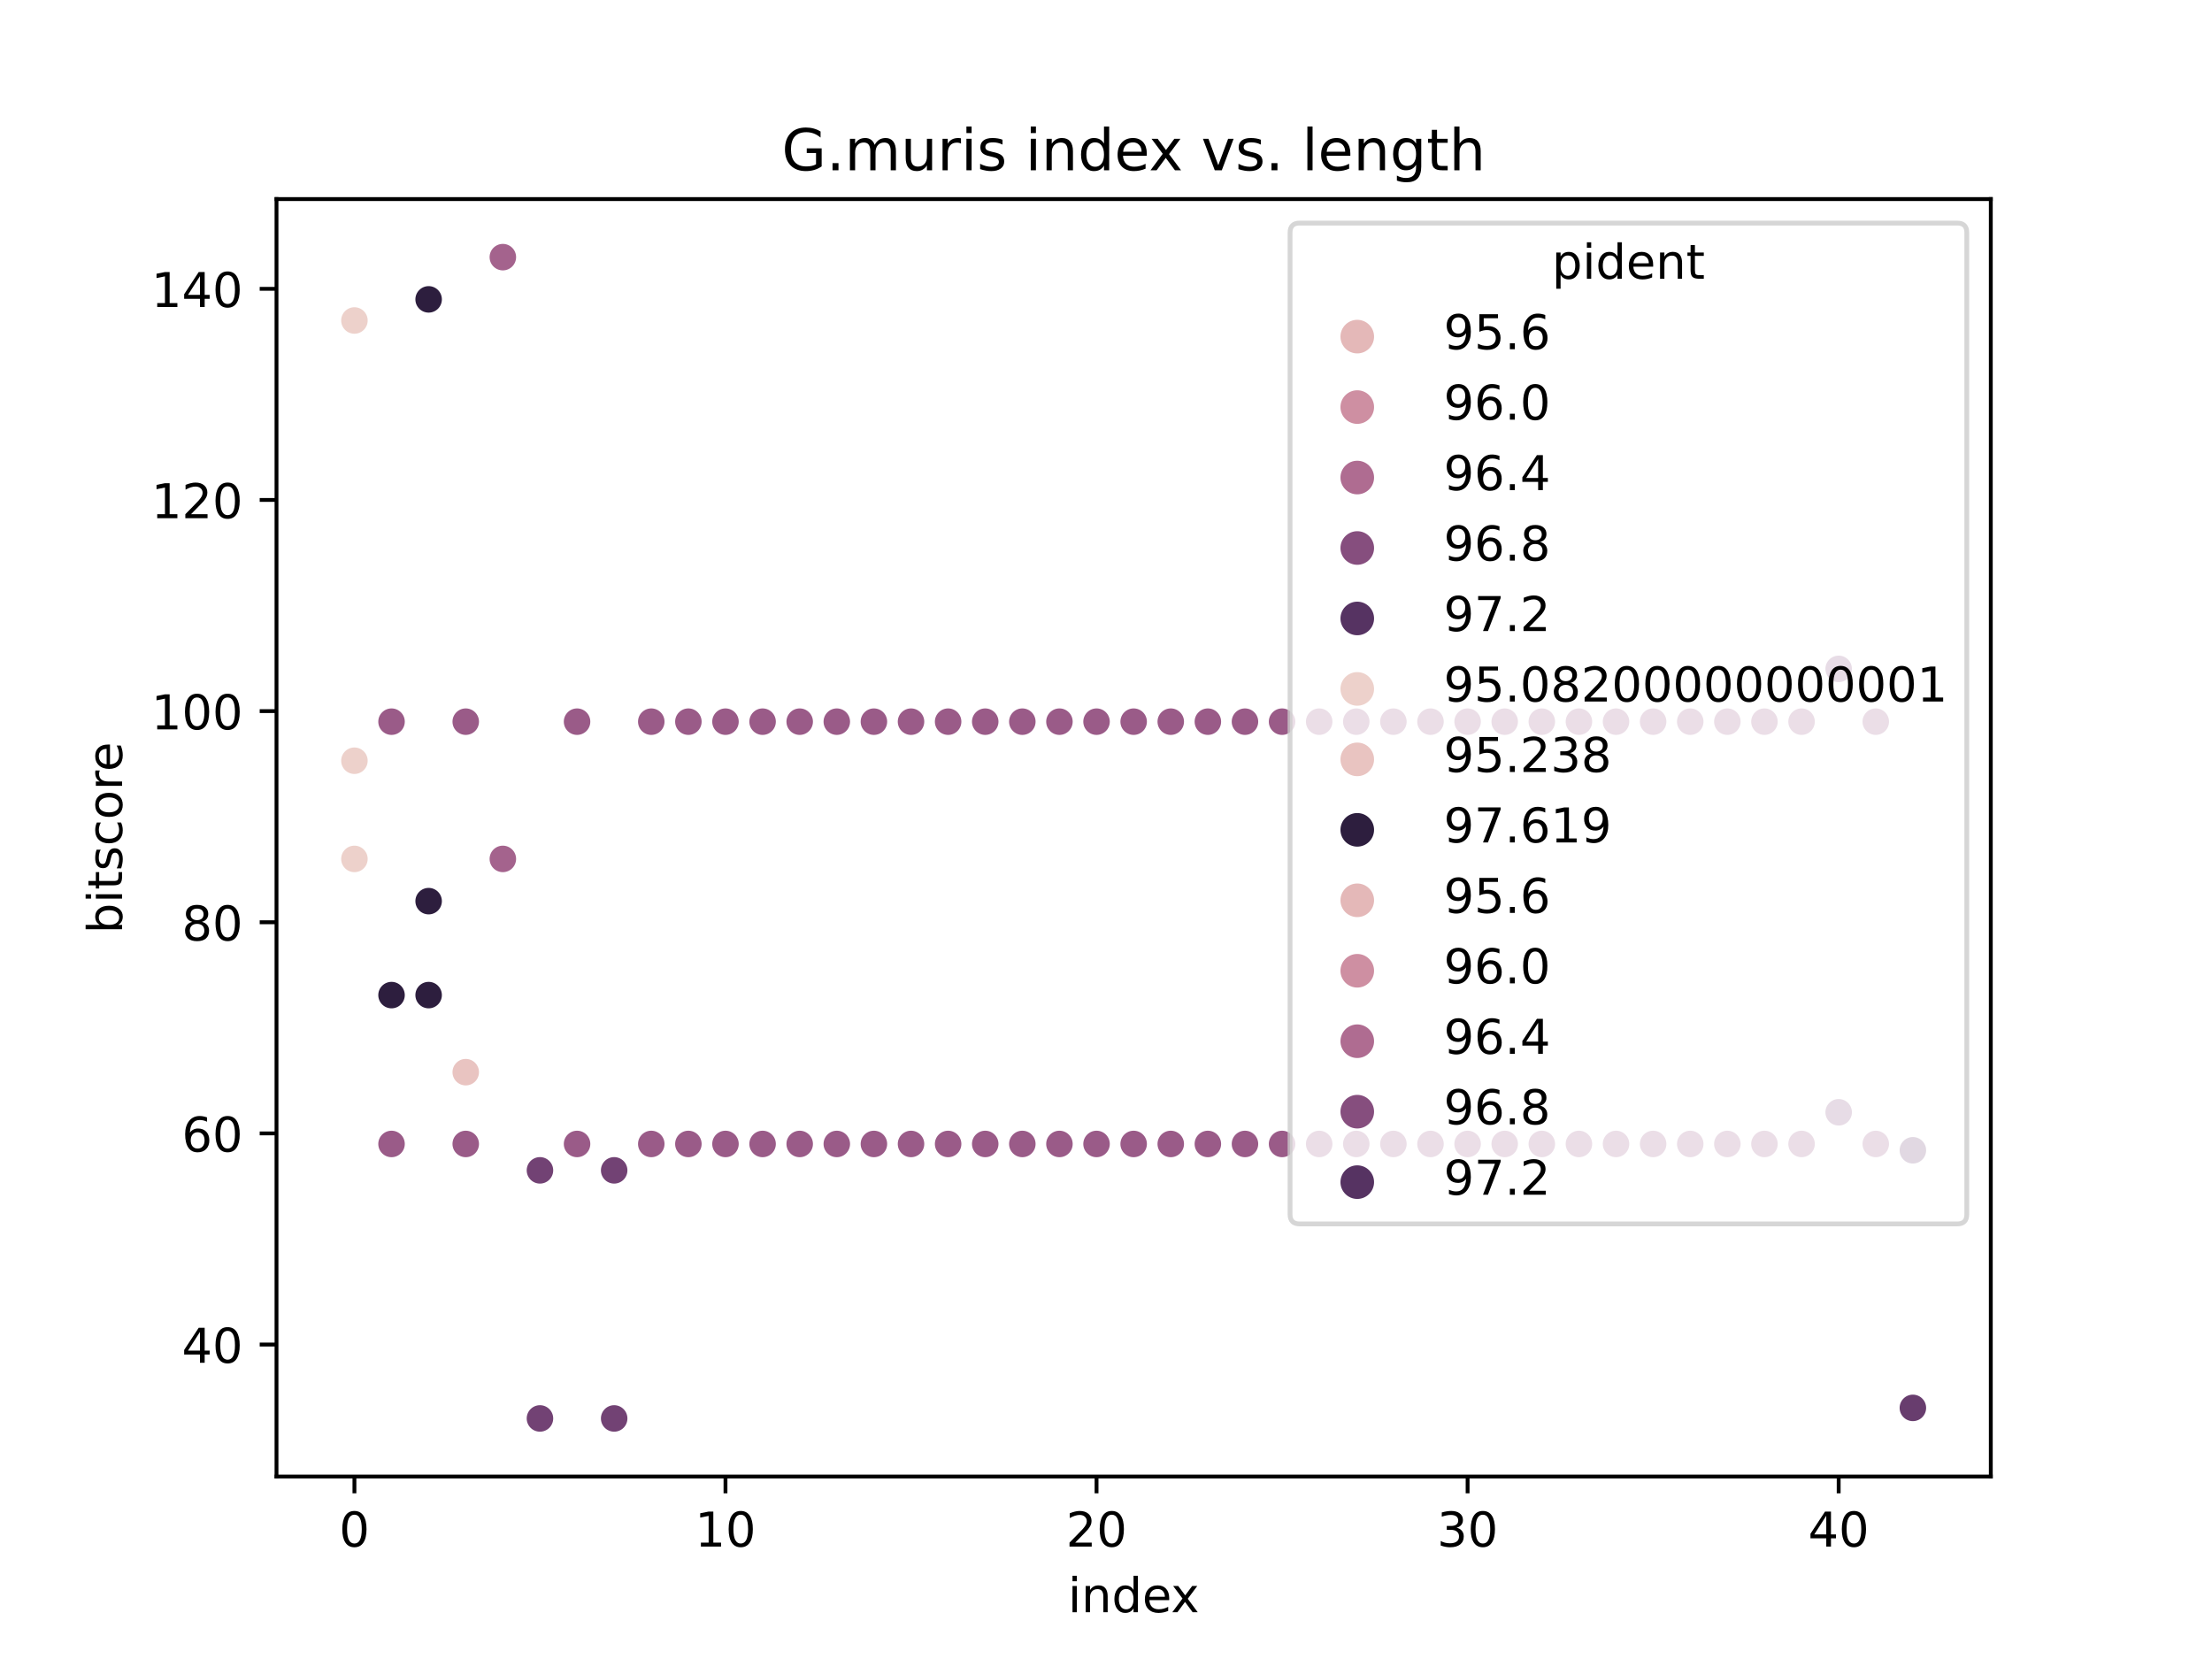 <?xml version="1.0" encoding="utf-8" standalone="no"?>
<!DOCTYPE svg PUBLIC "-//W3C//DTD SVG 1.1//EN"
  "http://www.w3.org/Graphics/SVG/1.1/DTD/svg11.dtd">
<!-- Created with matplotlib (https://matplotlib.org/) -->
<svg height="345.6pt" version="1.1" viewBox="0 0 460.8 345.6" width="460.8pt" xmlns="http://www.w3.org/2000/svg" xmlns:xlink="http://www.w3.org/1999/xlink">
 <defs>
  <style type="text/css">*{stroke-linecap:butt;stroke-linejoin:round;}</style>
 </defs>
 <g id="figure_1">
  <g id="patch_1">
   <path d="M 0 345.6 
L 460.8 345.6 
L 460.8 0 
L 0 0 
z
" style="fill:#ffffff;"/>
  </g>
  <g id="axes_1">
   <g id="patch_2">
    <path d="M 57.6 307.584 
L 414.72 307.584 
L 414.72 41.472 
L 57.6 41.472 
z
" style="fill:#ffffff;"/>
   </g>
   <g id="PathCollection_1">
    <defs>
     <path d="M 0 3 
C 0.796 3 1.559 2.684 2.121 2.121 
C 2.684 1.559 3 0.796 3 -0 
C 3 -0.796 2.684 -1.559 2.121 -2.121 
C 1.559 -2.684 0.796 -3 0 -3 
C -0.796 -3 -1.559 -2.684 -2.121 -2.121 
C -2.684 -1.559 -3 -0.796 -3 0 
C -3 0.796 -2.684 1.559 -2.121 2.121 
C -1.559 2.684 -0.796 3 0 3 
z
" id="C0_0_94e144c7ff"/>
    </defs>
    <g clip-path="url(#p859c337adb)">
     <use style="fill:#edd1cb;stroke:#ffffff;stroke-width:0.48;" x="73.833" xlink:href="#C0_0_94e144c7ff" y="66.764"/>
    </g>
    <g clip-path="url(#p859c337adb)">
     <use style="fill:#9a5b88;stroke:#ffffff;stroke-width:0.48;" x="81.563" xlink:href="#C0_0_94e144c7ff" y="150.336"/>
    </g>
    <g clip-path="url(#p859c337adb)">
     <use style="fill:#2d1e3e;stroke:#ffffff;stroke-width:0.48;" x="89.292" xlink:href="#C0_0_94e144c7ff" y="62.365"/>
    </g>
    <g clip-path="url(#p859c337adb)">
     <use style="fill:#9a5b88;stroke:#ffffff;stroke-width:0.48;" x="97.022" xlink:href="#C0_0_94e144c7ff" y="150.336"/>
    </g>
    <g clip-path="url(#p859c337adb)">
     <use style="fill:#a4638d;stroke:#ffffff;stroke-width:0.48;" x="104.752" xlink:href="#C0_0_94e144c7ff" y="53.568"/>
    </g>
    <g clip-path="url(#p859c337adb)">
     <use style="fill:#724274;stroke:#ffffff;stroke-width:0.48;" x="112.482" xlink:href="#C0_0_94e144c7ff" y="243.805"/>
    </g>
    <g clip-path="url(#p859c337adb)">
     <use style="fill:#9a5b88;stroke:#ffffff;stroke-width:0.48;" x="120.212" xlink:href="#C0_0_94e144c7ff" y="150.336"/>
    </g>
    <g clip-path="url(#p859c337adb)">
     <use style="fill:#724274;stroke:#ffffff;stroke-width:0.48;" x="127.942" xlink:href="#C0_0_94e144c7ff" y="243.805"/>
    </g>
    <g clip-path="url(#p859c337adb)">
     <use style="fill:#9a5b88;stroke:#ffffff;stroke-width:0.48;" x="135.672" xlink:href="#C0_0_94e144c7ff" y="150.336"/>
    </g>
    <g clip-path="url(#p859c337adb)">
     <use style="fill:#9a5b88;stroke:#ffffff;stroke-width:0.48;" x="143.402" xlink:href="#C0_0_94e144c7ff" y="150.336"/>
    </g>
    <g clip-path="url(#p859c337adb)">
     <use style="fill:#9a5b88;stroke:#ffffff;stroke-width:0.48;" x="151.131" xlink:href="#C0_0_94e144c7ff" y="150.336"/>
    </g>
    <g clip-path="url(#p859c337adb)">
     <use style="fill:#9a5b88;stroke:#ffffff;stroke-width:0.48;" x="158.861" xlink:href="#C0_0_94e144c7ff" y="150.336"/>
    </g>
    <g clip-path="url(#p859c337adb)">
     <use style="fill:#9a5b88;stroke:#ffffff;stroke-width:0.48;" x="166.591" xlink:href="#C0_0_94e144c7ff" y="150.336"/>
    </g>
    <g clip-path="url(#p859c337adb)">
     <use style="fill:#9a5b88;stroke:#ffffff;stroke-width:0.48;" x="174.321" xlink:href="#C0_0_94e144c7ff" y="150.336"/>
    </g>
    <g clip-path="url(#p859c337adb)">
     <use style="fill:#9a5b88;stroke:#ffffff;stroke-width:0.48;" x="182.051" xlink:href="#C0_0_94e144c7ff" y="150.336"/>
    </g>
    <g clip-path="url(#p859c337adb)">
     <use style="fill:#9a5b88;stroke:#ffffff;stroke-width:0.48;" x="189.781" xlink:href="#C0_0_94e144c7ff" y="150.336"/>
    </g>
    <g clip-path="url(#p859c337adb)">
     <use style="fill:#9a5b88;stroke:#ffffff;stroke-width:0.48;" x="197.511" xlink:href="#C0_0_94e144c7ff" y="150.336"/>
    </g>
    <g clip-path="url(#p859c337adb)">
     <use style="fill:#9a5b88;stroke:#ffffff;stroke-width:0.48;" x="205.241" xlink:href="#C0_0_94e144c7ff" y="150.336"/>
    </g>
    <g clip-path="url(#p859c337adb)">
     <use style="fill:#9a5b88;stroke:#ffffff;stroke-width:0.48;" x="212.97" xlink:href="#C0_0_94e144c7ff" y="150.336"/>
    </g>
    <g clip-path="url(#p859c337adb)">
     <use style="fill:#9a5b88;stroke:#ffffff;stroke-width:0.48;" x="220.7" xlink:href="#C0_0_94e144c7ff" y="150.336"/>
    </g>
    <g clip-path="url(#p859c337adb)">
     <use style="fill:#9a5b88;stroke:#ffffff;stroke-width:0.48;" x="228.43" xlink:href="#C0_0_94e144c7ff" y="150.336"/>
    </g>
    <g clip-path="url(#p859c337adb)">
     <use style="fill:#9a5b88;stroke:#ffffff;stroke-width:0.48;" x="236.16" xlink:href="#C0_0_94e144c7ff" y="150.336"/>
    </g>
    <g clip-path="url(#p859c337adb)">
     <use style="fill:#9a5b88;stroke:#ffffff;stroke-width:0.48;" x="243.89" xlink:href="#C0_0_94e144c7ff" y="150.336"/>
    </g>
    <g clip-path="url(#p859c337adb)">
     <use style="fill:#9a5b88;stroke:#ffffff;stroke-width:0.48;" x="251.62" xlink:href="#C0_0_94e144c7ff" y="150.336"/>
    </g>
    <g clip-path="url(#p859c337adb)">
     <use style="fill:#9a5b88;stroke:#ffffff;stroke-width:0.48;" x="259.35" xlink:href="#C0_0_94e144c7ff" y="150.336"/>
    </g>
    <g clip-path="url(#p859c337adb)">
     <use style="fill:#9a5b88;stroke:#ffffff;stroke-width:0.48;" x="267.079" xlink:href="#C0_0_94e144c7ff" y="150.336"/>
    </g>
    <g clip-path="url(#p859c337adb)">
     <use style="fill:#9a5b88;stroke:#ffffff;stroke-width:0.48;" x="274.809" xlink:href="#C0_0_94e144c7ff" y="150.336"/>
    </g>
    <g clip-path="url(#p859c337adb)">
     <use style="fill:#9a5b88;stroke:#ffffff;stroke-width:0.48;" x="282.539" xlink:href="#C0_0_94e144c7ff" y="150.336"/>
    </g>
    <g clip-path="url(#p859c337adb)">
     <use style="fill:#9a5b88;stroke:#ffffff;stroke-width:0.48;" x="290.269" xlink:href="#C0_0_94e144c7ff" y="150.336"/>
    </g>
    <g clip-path="url(#p859c337adb)">
     <use style="fill:#9a5b88;stroke:#ffffff;stroke-width:0.48;" x="297.999" xlink:href="#C0_0_94e144c7ff" y="150.336"/>
    </g>
    <g clip-path="url(#p859c337adb)">
     <use style="fill:#9a5b88;stroke:#ffffff;stroke-width:0.48;" x="305.729" xlink:href="#C0_0_94e144c7ff" y="150.336"/>
    </g>
    <g clip-path="url(#p859c337adb)">
     <use style="fill:#9a5b88;stroke:#ffffff;stroke-width:0.48;" x="313.459" xlink:href="#C0_0_94e144c7ff" y="150.336"/>
    </g>
    <g clip-path="url(#p859c337adb)">
     <use style="fill:#9a5b88;stroke:#ffffff;stroke-width:0.48;" x="321.189" xlink:href="#C0_0_94e144c7ff" y="150.336"/>
    </g>
    <g clip-path="url(#p859c337adb)">
     <use style="fill:#9a5b88;stroke:#ffffff;stroke-width:0.48;" x="328.918" xlink:href="#C0_0_94e144c7ff" y="150.336"/>
    </g>
    <g clip-path="url(#p859c337adb)">
     <use style="fill:#9a5b88;stroke:#ffffff;stroke-width:0.48;" x="336.648" xlink:href="#C0_0_94e144c7ff" y="150.336"/>
    </g>
    <g clip-path="url(#p859c337adb)">
     <use style="fill:#9a5b88;stroke:#ffffff;stroke-width:0.48;" x="344.378" xlink:href="#C0_0_94e144c7ff" y="150.336"/>
    </g>
    <g clip-path="url(#p859c337adb)">
     <use style="fill:#9a5b88;stroke:#ffffff;stroke-width:0.48;" x="352.108" xlink:href="#C0_0_94e144c7ff" y="150.336"/>
    </g>
    <g clip-path="url(#p859c337adb)">
     <use style="fill:#9a5b88;stroke:#ffffff;stroke-width:0.48;" x="359.838" xlink:href="#C0_0_94e144c7ff" y="150.336"/>
    </g>
    <g clip-path="url(#p859c337adb)">
     <use style="fill:#9a5b88;stroke:#ffffff;stroke-width:0.48;" x="367.568" xlink:href="#C0_0_94e144c7ff" y="150.336"/>
    </g>
    <g clip-path="url(#p859c337adb)">
     <use style="fill:#9a5b88;stroke:#ffffff;stroke-width:0.48;" x="375.298" xlink:href="#C0_0_94e144c7ff" y="150.336"/>
    </g>
    <g clip-path="url(#p859c337adb)">
     <use style="fill:#894f80;stroke:#ffffff;stroke-width:0.48;" x="383.028" xlink:href="#C0_0_94e144c7ff" y="139.34"/>
    </g>
    <g clip-path="url(#p859c337adb)">
     <use style="fill:#9a5b88;stroke:#ffffff;stroke-width:0.48;" x="390.757" xlink:href="#C0_0_94e144c7ff" y="150.336"/>
    </g>
    <g clip-path="url(#p859c337adb)">
     <use style="fill:#683d6e;stroke:#ffffff;stroke-width:0.48;" x="398.487" xlink:href="#C0_0_94e144c7ff" y="239.626"/>
    </g>
   </g>
   <g id="PathCollection_2"/>
   <g id="PathCollection_3"/>
   <g id="PathCollection_4"/>
   <g id="PathCollection_5"/>
   <g id="PathCollection_6"/>
   <g id="PathCollection_7">
    <defs>
     <path d="M 0 3 
C 0.796 3 1.559 2.684 2.121 2.121 
C 2.684 1.559 3 0.796 3 -0 
C 3 -0.796 2.684 -1.559 2.121 -2.121 
C 1.559 -2.684 0.796 -3 0 -3 
C -0.796 -3 -1.559 -2.684 -2.121 -2.121 
C -2.684 -1.559 -3 -0.796 -3 0 
C -3 0.796 -2.684 1.559 -2.121 2.121 
C -1.559 2.684 -0.796 3 0 3 
z
" id="C1_0_8a22860d8f"/>
    </defs>
    <g clip-path="url(#p859c337adb)">
     <use style="fill:#edd1cb;stroke:#ffffff;stroke-width:0.48;" x="73.833" xlink:href="#C1_0_8a22860d8f" y="158.473"/>
    </g>
    <g clip-path="url(#p859c337adb)">
     <use style="fill:#2d1e3e;stroke:#ffffff;stroke-width:0.48;" x="81.563" xlink:href="#C1_0_8a22860d8f" y="207.297"/>
    </g>
    <g clip-path="url(#p859c337adb)">
     <use style="fill:#2d1e3e;stroke:#ffffff;stroke-width:0.48;" x="89.292" xlink:href="#C1_0_8a22860d8f" y="207.297"/>
    </g>
    <g clip-path="url(#p859c337adb)">
     <use style="fill:#e9c4c1;stroke:#ffffff;stroke-width:0.48;" x="97.022" xlink:href="#C1_0_8a22860d8f" y="223.352"/>
    </g>
   </g>
   <g id="PathCollection_8"/>
   <g id="PathCollection_9"/>
   <g id="PathCollection_10"/>
   <g id="PathCollection_11">
    <defs>
     <path d="M 0 3 
C 0.796 3 1.559 2.684 2.121 2.121 
C 2.684 1.559 3 0.796 3 -0 
C 3 -0.796 2.684 -1.559 2.121 -2.121 
C 1.559 -2.684 0.796 -3 0 -3 
C -0.796 -3 -1.559 -2.684 -2.121 -2.121 
C -2.684 -1.559 -3 -0.796 -3 0 
C -3 0.796 -2.684 1.559 -2.121 2.121 
C -1.559 2.684 -0.796 3 0 3 
z
" id="C2_0_05a5211975"/>
    </defs>
    <g clip-path="url(#p859c337adb)">
     <use style="fill:#edd1cb;stroke:#ffffff;stroke-width:0.48;" x="73.833" xlink:href="#C2_0_05a5211975" y="178.927"/>
    </g>
    <g clip-path="url(#p859c337adb)">
     <use style="fill:#9a5b88;stroke:#ffffff;stroke-width:0.48;" x="81.563" xlink:href="#C2_0_05a5211975" y="238.307"/>
    </g>
    <g clip-path="url(#p859c337adb)">
     <use style="fill:#2d1e3e;stroke:#ffffff;stroke-width:0.48;" x="89.292" xlink:href="#C2_0_05a5211975" y="187.724"/>
    </g>
    <g clip-path="url(#p859c337adb)">
     <use style="fill:#9a5b88;stroke:#ffffff;stroke-width:0.48;" x="97.022" xlink:href="#C2_0_05a5211975" y="238.307"/>
    </g>
    <g clip-path="url(#p859c337adb)">
     <use style="fill:#a4638d;stroke:#ffffff;stroke-width:0.48;" x="104.752" xlink:href="#C2_0_05a5211975" y="178.927"/>
    </g>
    <g clip-path="url(#p859c337adb)">
     <use style="fill:#724274;stroke:#ffffff;stroke-width:0.48;" x="112.482" xlink:href="#C2_0_05a5211975" y="295.488"/>
    </g>
    <g clip-path="url(#p859c337adb)">
     <use style="fill:#9a5b88;stroke:#ffffff;stroke-width:0.48;" x="120.212" xlink:href="#C2_0_05a5211975" y="238.307"/>
    </g>
    <g clip-path="url(#p859c337adb)">
     <use style="fill:#724274;stroke:#ffffff;stroke-width:0.48;" x="127.942" xlink:href="#C2_0_05a5211975" y="295.488"/>
    </g>
    <g clip-path="url(#p859c337adb)">
     <use style="fill:#9a5b88;stroke:#ffffff;stroke-width:0.48;" x="135.672" xlink:href="#C2_0_05a5211975" y="238.307"/>
    </g>
    <g clip-path="url(#p859c337adb)">
     <use style="fill:#9a5b88;stroke:#ffffff;stroke-width:0.48;" x="143.402" xlink:href="#C2_0_05a5211975" y="238.307"/>
    </g>
    <g clip-path="url(#p859c337adb)">
     <use style="fill:#9a5b88;stroke:#ffffff;stroke-width:0.48;" x="151.131" xlink:href="#C2_0_05a5211975" y="238.307"/>
    </g>
    <g clip-path="url(#p859c337adb)">
     <use style="fill:#9a5b88;stroke:#ffffff;stroke-width:0.48;" x="158.861" xlink:href="#C2_0_05a5211975" y="238.307"/>
    </g>
    <g clip-path="url(#p859c337adb)">
     <use style="fill:#9a5b88;stroke:#ffffff;stroke-width:0.48;" x="166.591" xlink:href="#C2_0_05a5211975" y="238.307"/>
    </g>
    <g clip-path="url(#p859c337adb)">
     <use style="fill:#9a5b88;stroke:#ffffff;stroke-width:0.48;" x="174.321" xlink:href="#C2_0_05a5211975" y="238.307"/>
    </g>
    <g clip-path="url(#p859c337adb)">
     <use style="fill:#9a5b88;stroke:#ffffff;stroke-width:0.48;" x="182.051" xlink:href="#C2_0_05a5211975" y="238.307"/>
    </g>
    <g clip-path="url(#p859c337adb)">
     <use style="fill:#9a5b88;stroke:#ffffff;stroke-width:0.48;" x="189.781" xlink:href="#C2_0_05a5211975" y="238.307"/>
    </g>
    <g clip-path="url(#p859c337adb)">
     <use style="fill:#9a5b88;stroke:#ffffff;stroke-width:0.48;" x="197.511" xlink:href="#C2_0_05a5211975" y="238.307"/>
    </g>
    <g clip-path="url(#p859c337adb)">
     <use style="fill:#9a5b88;stroke:#ffffff;stroke-width:0.48;" x="205.241" xlink:href="#C2_0_05a5211975" y="238.307"/>
    </g>
    <g clip-path="url(#p859c337adb)">
     <use style="fill:#9a5b88;stroke:#ffffff;stroke-width:0.48;" x="212.97" xlink:href="#C2_0_05a5211975" y="238.307"/>
    </g>
    <g clip-path="url(#p859c337adb)">
     <use style="fill:#9a5b88;stroke:#ffffff;stroke-width:0.48;" x="220.7" xlink:href="#C2_0_05a5211975" y="238.307"/>
    </g>
    <g clip-path="url(#p859c337adb)">
     <use style="fill:#9a5b88;stroke:#ffffff;stroke-width:0.48;" x="228.43" xlink:href="#C2_0_05a5211975" y="238.307"/>
    </g>
    <g clip-path="url(#p859c337adb)">
     <use style="fill:#9a5b88;stroke:#ffffff;stroke-width:0.48;" x="236.16" xlink:href="#C2_0_05a5211975" y="238.307"/>
    </g>
    <g clip-path="url(#p859c337adb)">
     <use style="fill:#9a5b88;stroke:#ffffff;stroke-width:0.48;" x="243.89" xlink:href="#C2_0_05a5211975" y="238.307"/>
    </g>
    <g clip-path="url(#p859c337adb)">
     <use style="fill:#9a5b88;stroke:#ffffff;stroke-width:0.48;" x="251.62" xlink:href="#C2_0_05a5211975" y="238.307"/>
    </g>
    <g clip-path="url(#p859c337adb)">
     <use style="fill:#9a5b88;stroke:#ffffff;stroke-width:0.48;" x="259.35" xlink:href="#C2_0_05a5211975" y="238.307"/>
    </g>
    <g clip-path="url(#p859c337adb)">
     <use style="fill:#9a5b88;stroke:#ffffff;stroke-width:0.48;" x="267.079" xlink:href="#C2_0_05a5211975" y="238.307"/>
    </g>
    <g clip-path="url(#p859c337adb)">
     <use style="fill:#9a5b88;stroke:#ffffff;stroke-width:0.48;" x="274.809" xlink:href="#C2_0_05a5211975" y="238.307"/>
    </g>
    <g clip-path="url(#p859c337adb)">
     <use style="fill:#9a5b88;stroke:#ffffff;stroke-width:0.48;" x="282.539" xlink:href="#C2_0_05a5211975" y="238.307"/>
    </g>
    <g clip-path="url(#p859c337adb)">
     <use style="fill:#9a5b88;stroke:#ffffff;stroke-width:0.48;" x="290.269" xlink:href="#C2_0_05a5211975" y="238.307"/>
    </g>
    <g clip-path="url(#p859c337adb)">
     <use style="fill:#9a5b88;stroke:#ffffff;stroke-width:0.48;" x="297.999" xlink:href="#C2_0_05a5211975" y="238.307"/>
    </g>
    <g clip-path="url(#p859c337adb)">
     <use style="fill:#9a5b88;stroke:#ffffff;stroke-width:0.48;" x="305.729" xlink:href="#C2_0_05a5211975" y="238.307"/>
    </g>
    <g clip-path="url(#p859c337adb)">
     <use style="fill:#9a5b88;stroke:#ffffff;stroke-width:0.48;" x="313.459" xlink:href="#C2_0_05a5211975" y="238.307"/>
    </g>
    <g clip-path="url(#p859c337adb)">
     <use style="fill:#9a5b88;stroke:#ffffff;stroke-width:0.48;" x="321.189" xlink:href="#C2_0_05a5211975" y="238.307"/>
    </g>
    <g clip-path="url(#p859c337adb)">
     <use style="fill:#9a5b88;stroke:#ffffff;stroke-width:0.48;" x="328.918" xlink:href="#C2_0_05a5211975" y="238.307"/>
    </g>
    <g clip-path="url(#p859c337adb)">
     <use style="fill:#9a5b88;stroke:#ffffff;stroke-width:0.48;" x="336.648" xlink:href="#C2_0_05a5211975" y="238.307"/>
    </g>
    <g clip-path="url(#p859c337adb)">
     <use style="fill:#9a5b88;stroke:#ffffff;stroke-width:0.48;" x="344.378" xlink:href="#C2_0_05a5211975" y="238.307"/>
    </g>
    <g clip-path="url(#p859c337adb)">
     <use style="fill:#9a5b88;stroke:#ffffff;stroke-width:0.48;" x="352.108" xlink:href="#C2_0_05a5211975" y="238.307"/>
    </g>
    <g clip-path="url(#p859c337adb)">
     <use style="fill:#9a5b88;stroke:#ffffff;stroke-width:0.48;" x="359.838" xlink:href="#C2_0_05a5211975" y="238.307"/>
    </g>
    <g clip-path="url(#p859c337adb)">
     <use style="fill:#9a5b88;stroke:#ffffff;stroke-width:0.48;" x="367.568" xlink:href="#C2_0_05a5211975" y="238.307"/>
    </g>
    <g clip-path="url(#p859c337adb)">
     <use style="fill:#9a5b88;stroke:#ffffff;stroke-width:0.48;" x="375.298" xlink:href="#C2_0_05a5211975" y="238.307"/>
    </g>
    <g clip-path="url(#p859c337adb)">
     <use style="fill:#894f80;stroke:#ffffff;stroke-width:0.48;" x="383.028" xlink:href="#C2_0_05a5211975" y="231.709"/>
    </g>
    <g clip-path="url(#p859c337adb)">
     <use style="fill:#9a5b88;stroke:#ffffff;stroke-width:0.48;" x="390.757" xlink:href="#C2_0_05a5211975" y="238.307"/>
    </g>
    <g clip-path="url(#p859c337adb)">
     <use style="fill:#683d6e;stroke:#ffffff;stroke-width:0.48;" x="398.487" xlink:href="#C2_0_05a5211975" y="293.289"/>
    </g>
   </g>
   <g id="PathCollection_12"/>
   <g id="PathCollection_13"/>
   <g id="PathCollection_14"/>
   <g id="PathCollection_15"/>
   <g id="PathCollection_16"/>
   <g id="matplotlib.axis_1">
    <g id="xtick_1">
     <g id="line2d_1">
      <defs>
       <path d="M 0 0 
L 0 3.5 
" id="m65f5ba07e0" style="stroke:#000000;stroke-width:0.8;"/>
      </defs>
      <g>
       <use style="stroke:#000000;stroke-width:0.8;" x="73.833" xlink:href="#m65f5ba07e0" y="307.584"/>
      </g>
     </g>
     <g id="text_1">
      <!-- 0 -->
      <g transform="translate(70.651 322.182)scale(0.1 -0.1)">
       <defs>
        <path d="M 31.781 66.406 
Q 24.172 66.406 20.328 58.906 
Q 16.5 51.422 16.5 36.375 
Q 16.5 21.391 20.328 13.891 
Q 24.172 6.391 31.781 6.391 
Q 39.453 6.391 43.281 13.891 
Q 47.125 21.391 47.125 36.375 
Q 47.125 51.422 43.281 58.906 
Q 39.453 66.406 31.781 66.406 
z
M 31.781 74.219 
Q 44.047 74.219 50.516 64.516 
Q 56.984 54.828 56.984 36.375 
Q 56.984 17.969 50.516 8.266 
Q 44.047 -1.422 31.781 -1.422 
Q 19.531 -1.422 13.062 8.266 
Q 6.594 17.969 6.594 36.375 
Q 6.594 54.828 13.062 64.516 
Q 19.531 74.219 31.781 74.219 
z
" id="DejaVuSans-48"/>
       </defs>
       <use xlink:href="#DejaVuSans-48"/>
      </g>
     </g>
    </g>
    <g id="xtick_2">
     <g id="line2d_2">
      <g>
       <use style="stroke:#000000;stroke-width:0.8;" x="151.131" xlink:href="#m65f5ba07e0" y="307.584"/>
      </g>
     </g>
     <g id="text_2">
      <!-- 10 -->
      <g transform="translate(144.769 322.182)scale(0.1 -0.1)">
       <defs>
        <path d="M 12.406 8.297 
L 28.516 8.297 
L 28.516 63.922 
L 10.984 60.406 
L 10.984 69.391 
L 28.422 72.906 
L 38.281 72.906 
L 38.281 8.297 
L 54.391 8.297 
L 54.391 0 
L 12.406 0 
z
" id="DejaVuSans-49"/>
       </defs>
       <use xlink:href="#DejaVuSans-49"/>
       <use x="63.623" xlink:href="#DejaVuSans-48"/>
      </g>
     </g>
    </g>
    <g id="xtick_3">
     <g id="line2d_3">
      <g>
       <use style="stroke:#000000;stroke-width:0.8;" x="228.43" xlink:href="#m65f5ba07e0" y="307.584"/>
      </g>
     </g>
     <g id="text_3">
      <!-- 20 -->
      <g transform="translate(222.068 322.182)scale(0.1 -0.1)">
       <defs>
        <path d="M 19.188 8.297 
L 53.609 8.297 
L 53.609 0 
L 7.328 0 
L 7.328 8.297 
Q 12.938 14.109 22.625 23.891 
Q 32.328 33.688 34.812 36.531 
Q 39.547 41.844 41.422 45.531 
Q 43.312 49.219 43.312 52.781 
Q 43.312 58.594 39.234 62.25 
Q 35.156 65.922 28.609 65.922 
Q 23.969 65.922 18.812 64.312 
Q 13.672 62.703 7.812 59.422 
L 7.812 69.391 
Q 13.766 71.781 18.938 73 
Q 24.125 74.219 28.422 74.219 
Q 39.75 74.219 46.484 68.547 
Q 53.219 62.891 53.219 53.422 
Q 53.219 48.922 51.531 44.891 
Q 49.859 40.875 45.406 35.406 
Q 44.188 33.984 37.641 27.219 
Q 31.109 20.453 19.188 8.297 
z
" id="DejaVuSans-50"/>
       </defs>
       <use xlink:href="#DejaVuSans-50"/>
       <use x="63.623" xlink:href="#DejaVuSans-48"/>
      </g>
     </g>
    </g>
    <g id="xtick_4">
     <g id="line2d_4">
      <g>
       <use style="stroke:#000000;stroke-width:0.8;" x="305.729" xlink:href="#m65f5ba07e0" y="307.584"/>
      </g>
     </g>
     <g id="text_4">
      <!-- 30 -->
      <g transform="translate(299.366 322.182)scale(0.1 -0.1)">
       <defs>
        <path d="M 40.578 39.312 
Q 47.656 37.797 51.625 33 
Q 55.609 28.219 55.609 21.188 
Q 55.609 10.406 48.188 4.484 
Q 40.766 -1.422 27.094 -1.422 
Q 22.516 -1.422 17.656 -0.516 
Q 12.797 0.391 7.625 2.203 
L 7.625 11.719 
Q 11.719 9.328 16.594 8.109 
Q 21.484 6.891 26.812 6.891 
Q 36.078 6.891 40.938 10.547 
Q 45.797 14.203 45.797 21.188 
Q 45.797 27.641 41.281 31.266 
Q 36.766 34.906 28.719 34.906 
L 20.219 34.906 
L 20.219 43.016 
L 29.109 43.016 
Q 36.375 43.016 40.234 45.922 
Q 44.094 48.828 44.094 54.297 
Q 44.094 59.906 40.109 62.906 
Q 36.141 65.922 28.719 65.922 
Q 24.656 65.922 20.016 65.031 
Q 15.375 64.156 9.812 62.312 
L 9.812 71.094 
Q 15.438 72.656 20.344 73.438 
Q 25.25 74.219 29.594 74.219 
Q 40.828 74.219 47.359 69.109 
Q 53.906 64.016 53.906 55.328 
Q 53.906 49.266 50.438 45.094 
Q 46.969 40.922 40.578 39.312 
z
" id="DejaVuSans-51"/>
       </defs>
       <use xlink:href="#DejaVuSans-51"/>
       <use x="63.623" xlink:href="#DejaVuSans-48"/>
      </g>
     </g>
    </g>
    <g id="xtick_5">
     <g id="line2d_5">
      <g>
       <use style="stroke:#000000;stroke-width:0.8;" x="383.028" xlink:href="#m65f5ba07e0" y="307.584"/>
      </g>
     </g>
     <g id="text_5">
      <!-- 40 -->
      <g transform="translate(376.665 322.182)scale(0.1 -0.1)">
       <defs>
        <path d="M 37.797 64.312 
L 12.891 25.391 
L 37.797 25.391 
z
M 35.203 72.906 
L 47.609 72.906 
L 47.609 25.391 
L 58.016 25.391 
L 58.016 17.188 
L 47.609 17.188 
L 47.609 0 
L 37.797 0 
L 37.797 17.188 
L 4.891 17.188 
L 4.891 26.703 
z
" id="DejaVuSans-52"/>
       </defs>
       <use xlink:href="#DejaVuSans-52"/>
       <use x="63.623" xlink:href="#DejaVuSans-48"/>
      </g>
     </g>
    </g>
    <g id="text_6">
     <!-- index -->
     <g transform="translate(222.48 335.861)scale(0.1 -0.1)">
      <defs>
       <path d="M 9.422 54.688 
L 18.406 54.688 
L 18.406 0 
L 9.422 0 
z
M 9.422 75.984 
L 18.406 75.984 
L 18.406 64.594 
L 9.422 64.594 
z
" id="DejaVuSans-105"/>
       <path d="M 54.891 33.016 
L 54.891 0 
L 45.906 0 
L 45.906 32.719 
Q 45.906 40.484 42.875 44.328 
Q 39.844 48.188 33.797 48.188 
Q 26.516 48.188 22.312 43.547 
Q 18.109 38.922 18.109 30.906 
L 18.109 0 
L 9.078 0 
L 9.078 54.688 
L 18.109 54.688 
L 18.109 46.188 
Q 21.344 51.125 25.703 53.562 
Q 30.078 56 35.797 56 
Q 45.219 56 50.047 50.172 
Q 54.891 44.344 54.891 33.016 
z
" id="DejaVuSans-110"/>
       <path d="M 45.406 46.391 
L 45.406 75.984 
L 54.391 75.984 
L 54.391 0 
L 45.406 0 
L 45.406 8.203 
Q 42.578 3.328 38.25 0.953 
Q 33.938 -1.422 27.875 -1.422 
Q 17.969 -1.422 11.734 6.484 
Q 5.516 14.406 5.516 27.297 
Q 5.516 40.188 11.734 48.094 
Q 17.969 56 27.875 56 
Q 33.938 56 38.25 53.625 
Q 42.578 51.266 45.406 46.391 
z
M 14.797 27.297 
Q 14.797 17.391 18.875 11.75 
Q 22.953 6.109 30.078 6.109 
Q 37.203 6.109 41.297 11.75 
Q 45.406 17.391 45.406 27.297 
Q 45.406 37.203 41.297 42.844 
Q 37.203 48.484 30.078 48.484 
Q 22.953 48.484 18.875 42.844 
Q 14.797 37.203 14.797 27.297 
z
" id="DejaVuSans-100"/>
       <path d="M 56.203 29.594 
L 56.203 25.203 
L 14.891 25.203 
Q 15.484 15.922 20.484 11.062 
Q 25.484 6.203 34.422 6.203 
Q 39.594 6.203 44.453 7.469 
Q 49.312 8.734 54.109 11.281 
L 54.109 2.781 
Q 49.266 0.734 44.188 -0.344 
Q 39.109 -1.422 33.891 -1.422 
Q 20.797 -1.422 13.156 6.188 
Q 5.516 13.812 5.516 26.812 
Q 5.516 40.234 12.766 48.109 
Q 20.016 56 32.328 56 
Q 43.359 56 49.781 48.891 
Q 56.203 41.797 56.203 29.594 
z
M 47.219 32.234 
Q 47.125 39.594 43.094 43.984 
Q 39.062 48.391 32.422 48.391 
Q 24.906 48.391 20.391 44.141 
Q 15.875 39.891 15.188 32.172 
z
" id="DejaVuSans-101"/>
       <path d="M 54.891 54.688 
L 35.109 28.078 
L 55.906 0 
L 45.312 0 
L 29.391 21.484 
L 13.484 0 
L 2.875 0 
L 24.125 28.609 
L 4.688 54.688 
L 15.281 54.688 
L 29.781 35.203 
L 44.281 54.688 
z
" id="DejaVuSans-120"/>
      </defs>
      <use xlink:href="#DejaVuSans-105"/>
      <use x="27.783" xlink:href="#DejaVuSans-110"/>
      <use x="91.162" xlink:href="#DejaVuSans-100"/>
      <use x="154.639" xlink:href="#DejaVuSans-101"/>
      <use x="214.412" xlink:href="#DejaVuSans-120"/>
     </g>
    </g>
   </g>
   <g id="matplotlib.axis_2">
    <g id="ytick_1">
     <g id="line2d_6">
      <defs>
       <path d="M 0 0 
L -3.5 0 
" id="m3b4dc10e67" style="stroke:#000000;stroke-width:0.8;"/>
      </defs>
      <g>
       <use style="stroke:#000000;stroke-width:0.8;" x="57.6" xlink:href="#m3b4dc10e67" y="280.093"/>
      </g>
     </g>
     <g id="text_7">
      <!-- 40 -->
      <g transform="translate(37.875 283.892)scale(0.1 -0.1)">
       <use xlink:href="#DejaVuSans-52"/>
       <use x="63.623" xlink:href="#DejaVuSans-48"/>
      </g>
     </g>
    </g>
    <g id="ytick_2">
     <g id="line2d_7">
      <g>
       <use style="stroke:#000000;stroke-width:0.8;" x="57.6" xlink:href="#m3b4dc10e67" y="236.108"/>
      </g>
     </g>
     <g id="text_8">
      <!-- 60 -->
      <g transform="translate(37.875 239.907)scale(0.1 -0.1)">
       <defs>
        <path d="M 33.016 40.375 
Q 26.375 40.375 22.484 35.828 
Q 18.609 31.297 18.609 23.391 
Q 18.609 15.531 22.484 10.953 
Q 26.375 6.391 33.016 6.391 
Q 39.656 6.391 43.531 10.953 
Q 47.406 15.531 47.406 23.391 
Q 47.406 31.297 43.531 35.828 
Q 39.656 40.375 33.016 40.375 
z
M 52.594 71.297 
L 52.594 62.312 
Q 48.875 64.062 45.094 64.984 
Q 41.312 65.922 37.594 65.922 
Q 27.828 65.922 22.672 59.328 
Q 17.531 52.734 16.797 39.406 
Q 19.672 43.656 24.016 45.922 
Q 28.375 48.188 33.594 48.188 
Q 44.578 48.188 50.953 41.516 
Q 57.328 34.859 57.328 23.391 
Q 57.328 12.156 50.688 5.359 
Q 44.047 -1.422 33.016 -1.422 
Q 20.359 -1.422 13.672 8.266 
Q 6.984 17.969 6.984 36.375 
Q 6.984 53.656 15.188 63.938 
Q 23.391 74.219 37.203 74.219 
Q 40.922 74.219 44.703 73.484 
Q 48.484 72.75 52.594 71.297 
z
" id="DejaVuSans-54"/>
       </defs>
       <use xlink:href="#DejaVuSans-54"/>
       <use x="63.623" xlink:href="#DejaVuSans-48"/>
      </g>
     </g>
    </g>
    <g id="ytick_3">
     <g id="line2d_8">
      <g>
       <use style="stroke:#000000;stroke-width:0.8;" x="57.6" xlink:href="#m3b4dc10e67" y="192.122"/>
      </g>
     </g>
     <g id="text_9">
      <!-- 80 -->
      <g transform="translate(37.875 195.921)scale(0.1 -0.1)">
       <defs>
        <path d="M 31.781 34.625 
Q 24.75 34.625 20.719 30.859 
Q 16.703 27.094 16.703 20.516 
Q 16.703 13.922 20.719 10.156 
Q 24.75 6.391 31.781 6.391 
Q 38.812 6.391 42.859 10.172 
Q 46.922 13.969 46.922 20.516 
Q 46.922 27.094 42.891 30.859 
Q 38.875 34.625 31.781 34.625 
z
M 21.922 38.812 
Q 15.578 40.375 12.031 44.719 
Q 8.5 49.078 8.5 55.328 
Q 8.5 64.062 14.719 69.141 
Q 20.953 74.219 31.781 74.219 
Q 42.672 74.219 48.875 69.141 
Q 55.078 64.062 55.078 55.328 
Q 55.078 49.078 51.531 44.719 
Q 48 40.375 41.703 38.812 
Q 48.828 37.156 52.797 32.312 
Q 56.781 27.484 56.781 20.516 
Q 56.781 9.906 50.312 4.234 
Q 43.844 -1.422 31.781 -1.422 
Q 19.734 -1.422 13.25 4.234 
Q 6.781 9.906 6.781 20.516 
Q 6.781 27.484 10.781 32.312 
Q 14.797 37.156 21.922 38.812 
z
M 18.312 54.391 
Q 18.312 48.734 21.844 45.562 
Q 25.391 42.391 31.781 42.391 
Q 38.141 42.391 41.719 45.562 
Q 45.312 48.734 45.312 54.391 
Q 45.312 60.062 41.719 63.234 
Q 38.141 66.406 31.781 66.406 
Q 25.391 66.406 21.844 63.234 
Q 18.312 60.062 18.312 54.391 
z
" id="DejaVuSans-56"/>
       </defs>
       <use xlink:href="#DejaVuSans-56"/>
       <use x="63.623" xlink:href="#DejaVuSans-48"/>
      </g>
     </g>
    </g>
    <g id="ytick_4">
     <g id="line2d_9">
      <g>
       <use style="stroke:#000000;stroke-width:0.8;" x="57.6" xlink:href="#m3b4dc10e67" y="148.137"/>
      </g>
     </g>
     <g id="text_10">
      <!-- 100 -->
      <g transform="translate(31.512 151.936)scale(0.1 -0.1)">
       <use xlink:href="#DejaVuSans-49"/>
       <use x="63.623" xlink:href="#DejaVuSans-48"/>
       <use x="127.246" xlink:href="#DejaVuSans-48"/>
      </g>
     </g>
    </g>
    <g id="ytick_5">
     <g id="line2d_10">
      <g>
       <use style="stroke:#000000;stroke-width:0.8;" x="57.6" xlink:href="#m3b4dc10e67" y="104.151"/>
      </g>
     </g>
     <g id="text_11">
      <!-- 120 -->
      <g transform="translate(31.512 107.95)scale(0.1 -0.1)">
       <use xlink:href="#DejaVuSans-49"/>
       <use x="63.623" xlink:href="#DejaVuSans-50"/>
       <use x="127.246" xlink:href="#DejaVuSans-48"/>
      </g>
     </g>
    </g>
    <g id="ytick_6">
     <g id="line2d_11">
      <g>
       <use style="stroke:#000000;stroke-width:0.8;" x="57.6" xlink:href="#m3b4dc10e67" y="60.166"/>
      </g>
     </g>
     <g id="text_12">
      <!-- 140 -->
      <g transform="translate(31.512 63.965)scale(0.1 -0.1)">
       <use xlink:href="#DejaVuSans-49"/>
       <use x="63.623" xlink:href="#DejaVuSans-52"/>
       <use x="127.246" xlink:href="#DejaVuSans-48"/>
      </g>
     </g>
    </g>
    <g id="text_13">
     <!-- bitscore -->
     <g transform="translate(25.433 194.484)rotate(-90)scale(0.1 -0.1)">
      <defs>
       <path d="M 48.688 27.297 
Q 48.688 37.203 44.609 42.844 
Q 40.531 48.484 33.406 48.484 
Q 26.266 48.484 22.188 42.844 
Q 18.109 37.203 18.109 27.297 
Q 18.109 17.391 22.188 11.75 
Q 26.266 6.109 33.406 6.109 
Q 40.531 6.109 44.609 11.75 
Q 48.688 17.391 48.688 27.297 
z
M 18.109 46.391 
Q 20.953 51.266 25.266 53.625 
Q 29.594 56 35.594 56 
Q 45.562 56 51.781 48.094 
Q 58.016 40.188 58.016 27.297 
Q 58.016 14.406 51.781 6.484 
Q 45.562 -1.422 35.594 -1.422 
Q 29.594 -1.422 25.266 0.953 
Q 20.953 3.328 18.109 8.203 
L 18.109 0 
L 9.078 0 
L 9.078 75.984 
L 18.109 75.984 
z
" id="DejaVuSans-98"/>
       <path d="M 18.312 70.219 
L 18.312 54.688 
L 36.812 54.688 
L 36.812 47.703 
L 18.312 47.703 
L 18.312 18.016 
Q 18.312 11.328 20.141 9.422 
Q 21.969 7.516 27.594 7.516 
L 36.812 7.516 
L 36.812 0 
L 27.594 0 
Q 17.188 0 13.234 3.875 
Q 9.281 7.766 9.281 18.016 
L 9.281 47.703 
L 2.688 47.703 
L 2.688 54.688 
L 9.281 54.688 
L 9.281 70.219 
z
" id="DejaVuSans-116"/>
       <path d="M 44.281 53.078 
L 44.281 44.578 
Q 40.484 46.531 36.375 47.5 
Q 32.281 48.484 27.875 48.484 
Q 21.188 48.484 17.844 46.438 
Q 14.5 44.391 14.5 40.281 
Q 14.5 37.156 16.891 35.375 
Q 19.281 33.594 26.516 31.984 
L 29.594 31.297 
Q 39.156 29.25 43.188 25.516 
Q 47.219 21.781 47.219 15.094 
Q 47.219 7.469 41.188 3.016 
Q 35.156 -1.422 24.609 -1.422 
Q 20.219 -1.422 15.453 -0.562 
Q 10.688 0.297 5.422 2 
L 5.422 11.281 
Q 10.406 8.688 15.234 7.391 
Q 20.062 6.109 24.812 6.109 
Q 31.156 6.109 34.562 8.281 
Q 37.984 10.453 37.984 14.406 
Q 37.984 18.062 35.516 20.016 
Q 33.062 21.969 24.703 23.781 
L 21.578 24.516 
Q 13.234 26.266 9.516 29.906 
Q 5.812 33.547 5.812 39.891 
Q 5.812 47.609 11.281 51.797 
Q 16.75 56 26.812 56 
Q 31.781 56 36.172 55.266 
Q 40.578 54.547 44.281 53.078 
z
" id="DejaVuSans-115"/>
       <path d="M 48.781 52.594 
L 48.781 44.188 
Q 44.969 46.297 41.141 47.344 
Q 37.312 48.391 33.406 48.391 
Q 24.656 48.391 19.812 42.844 
Q 14.984 37.312 14.984 27.297 
Q 14.984 17.281 19.812 11.734 
Q 24.656 6.203 33.406 6.203 
Q 37.312 6.203 41.141 7.25 
Q 44.969 8.297 48.781 10.406 
L 48.781 2.094 
Q 45.016 0.344 40.984 -0.531 
Q 36.969 -1.422 32.422 -1.422 
Q 20.062 -1.422 12.781 6.344 
Q 5.516 14.109 5.516 27.297 
Q 5.516 40.672 12.859 48.328 
Q 20.219 56 33.016 56 
Q 37.156 56 41.109 55.141 
Q 45.062 54.297 48.781 52.594 
z
" id="DejaVuSans-99"/>
       <path d="M 30.609 48.391 
Q 23.391 48.391 19.188 42.75 
Q 14.984 37.109 14.984 27.297 
Q 14.984 17.484 19.156 11.844 
Q 23.344 6.203 30.609 6.203 
Q 37.797 6.203 41.984 11.859 
Q 46.188 17.531 46.188 27.297 
Q 46.188 37.016 41.984 42.703 
Q 37.797 48.391 30.609 48.391 
z
M 30.609 56 
Q 42.328 56 49.016 48.375 
Q 55.719 40.766 55.719 27.297 
Q 55.719 13.875 49.016 6.219 
Q 42.328 -1.422 30.609 -1.422 
Q 18.844 -1.422 12.172 6.219 
Q 5.516 13.875 5.516 27.297 
Q 5.516 40.766 12.172 48.375 
Q 18.844 56 30.609 56 
z
" id="DejaVuSans-111"/>
       <path d="M 41.109 46.297 
Q 39.594 47.172 37.812 47.578 
Q 36.031 48 33.891 48 
Q 26.266 48 22.188 43.047 
Q 18.109 38.094 18.109 28.812 
L 18.109 0 
L 9.078 0 
L 9.078 54.688 
L 18.109 54.688 
L 18.109 46.188 
Q 20.953 51.172 25.484 53.578 
Q 30.031 56 36.531 56 
Q 37.453 56 38.578 55.875 
Q 39.703 55.766 41.062 55.516 
z
" id="DejaVuSans-114"/>
      </defs>
      <use xlink:href="#DejaVuSans-98"/>
      <use x="63.477" xlink:href="#DejaVuSans-105"/>
      <use x="91.26" xlink:href="#DejaVuSans-116"/>
      <use x="130.469" xlink:href="#DejaVuSans-115"/>
      <use x="182.568" xlink:href="#DejaVuSans-99"/>
      <use x="237.549" xlink:href="#DejaVuSans-111"/>
      <use x="298.73" xlink:href="#DejaVuSans-114"/>
      <use x="337.594" xlink:href="#DejaVuSans-101"/>
     </g>
    </g>
   </g>
   <g id="patch_3">
    <path d="M 57.6 307.584 
L 57.6 41.472 
" style="fill:none;stroke:#000000;stroke-linecap:square;stroke-linejoin:miter;stroke-width:0.8;"/>
   </g>
   <g id="patch_4">
    <path d="M 414.72 307.584 
L 414.72 41.472 
" style="fill:none;stroke:#000000;stroke-linecap:square;stroke-linejoin:miter;stroke-width:0.8;"/>
   </g>
   <g id="patch_5">
    <path d="M 57.6 307.584 
L 414.72 307.584 
" style="fill:none;stroke:#000000;stroke-linecap:square;stroke-linejoin:miter;stroke-width:0.8;"/>
   </g>
   <g id="patch_6">
    <path d="M 57.6 41.472 
L 414.72 41.472 
" style="fill:none;stroke:#000000;stroke-linecap:square;stroke-linejoin:miter;stroke-width:0.8;"/>
   </g>
   <g id="text_14">
    <!-- G.muris index vs. length -->
    <g transform="translate(162.852 35.472)scale(0.12 -0.12)">
     <defs>
      <path d="M 59.516 10.406 
L 59.516 29.984 
L 43.406 29.984 
L 43.406 38.094 
L 69.281 38.094 
L 69.281 6.781 
Q 63.578 2.734 56.688 0.656 
Q 49.812 -1.422 42 -1.422 
Q 24.906 -1.422 15.25 8.562 
Q 5.609 18.562 5.609 36.375 
Q 5.609 54.25 15.25 64.234 
Q 24.906 74.219 42 74.219 
Q 49.125 74.219 55.547 72.453 
Q 61.969 70.703 67.391 67.281 
L 67.391 56.781 
Q 61.922 61.422 55.766 63.766 
Q 49.609 66.109 42.828 66.109 
Q 29.438 66.109 22.719 58.641 
Q 16.016 51.172 16.016 36.375 
Q 16.016 21.625 22.719 14.156 
Q 29.438 6.688 42.828 6.688 
Q 48.047 6.688 52.141 7.594 
Q 56.25 8.5 59.516 10.406 
z
" id="DejaVuSans-71"/>
      <path d="M 10.688 12.406 
L 21 12.406 
L 21 0 
L 10.688 0 
z
" id="DejaVuSans-46"/>
      <path d="M 52 44.188 
Q 55.375 50.25 60.062 53.125 
Q 64.75 56 71.094 56 
Q 79.641 56 84.281 50.016 
Q 88.922 44.047 88.922 33.016 
L 88.922 0 
L 79.891 0 
L 79.891 32.719 
Q 79.891 40.578 77.094 44.375 
Q 74.312 48.188 68.609 48.188 
Q 61.625 48.188 57.562 43.547 
Q 53.516 38.922 53.516 30.906 
L 53.516 0 
L 44.484 0 
L 44.484 32.719 
Q 44.484 40.625 41.703 44.406 
Q 38.922 48.188 33.109 48.188 
Q 26.219 48.188 22.156 43.531 
Q 18.109 38.875 18.109 30.906 
L 18.109 0 
L 9.078 0 
L 9.078 54.688 
L 18.109 54.688 
L 18.109 46.188 
Q 21.188 51.219 25.484 53.609 
Q 29.781 56 35.688 56 
Q 41.656 56 45.828 52.969 
Q 50 49.953 52 44.188 
z
" id="DejaVuSans-109"/>
      <path d="M 8.5 21.578 
L 8.5 54.688 
L 17.484 54.688 
L 17.484 21.922 
Q 17.484 14.156 20.5 10.266 
Q 23.531 6.391 29.594 6.391 
Q 36.859 6.391 41.078 11.031 
Q 45.312 15.672 45.312 23.688 
L 45.312 54.688 
L 54.297 54.688 
L 54.297 0 
L 45.312 0 
L 45.312 8.406 
Q 42.047 3.422 37.719 1 
Q 33.406 -1.422 27.688 -1.422 
Q 18.266 -1.422 13.375 4.438 
Q 8.5 10.297 8.5 21.578 
z
M 31.109 56 
z
" id="DejaVuSans-117"/>
      <path id="DejaVuSans-32"/>
      <path d="M 2.984 54.688 
L 12.5 54.688 
L 29.594 8.797 
L 46.688 54.688 
L 56.203 54.688 
L 35.688 0 
L 23.484 0 
z
" id="DejaVuSans-118"/>
      <path d="M 9.422 75.984 
L 18.406 75.984 
L 18.406 0 
L 9.422 0 
z
" id="DejaVuSans-108"/>
      <path d="M 45.406 27.984 
Q 45.406 37.75 41.375 43.109 
Q 37.359 48.484 30.078 48.484 
Q 22.859 48.484 18.828 43.109 
Q 14.797 37.75 14.797 27.984 
Q 14.797 18.266 18.828 12.891 
Q 22.859 7.516 30.078 7.516 
Q 37.359 7.516 41.375 12.891 
Q 45.406 18.266 45.406 27.984 
z
M 54.391 6.781 
Q 54.391 -7.172 48.188 -13.984 
Q 42 -20.797 29.203 -20.797 
Q 24.469 -20.797 20.266 -20.094 
Q 16.062 -19.391 12.109 -17.922 
L 12.109 -9.188 
Q 16.062 -11.328 19.922 -12.344 
Q 23.781 -13.375 27.781 -13.375 
Q 36.625 -13.375 41.016 -8.766 
Q 45.406 -4.156 45.406 5.172 
L 45.406 9.625 
Q 42.625 4.781 38.281 2.391 
Q 33.938 0 27.875 0 
Q 17.828 0 11.672 7.656 
Q 5.516 15.328 5.516 27.984 
Q 5.516 40.672 11.672 48.328 
Q 17.828 56 27.875 56 
Q 33.938 56 38.281 53.609 
Q 42.625 51.219 45.406 46.391 
L 45.406 54.688 
L 54.391 54.688 
z
" id="DejaVuSans-103"/>
      <path d="M 54.891 33.016 
L 54.891 0 
L 45.906 0 
L 45.906 32.719 
Q 45.906 40.484 42.875 44.328 
Q 39.844 48.188 33.797 48.188 
Q 26.516 48.188 22.312 43.547 
Q 18.109 38.922 18.109 30.906 
L 18.109 0 
L 9.078 0 
L 9.078 75.984 
L 18.109 75.984 
L 18.109 46.188 
Q 21.344 51.125 25.703 53.562 
Q 30.078 56 35.797 56 
Q 45.219 56 50.047 50.172 
Q 54.891 44.344 54.891 33.016 
z
" id="DejaVuSans-104"/>
     </defs>
     <use xlink:href="#DejaVuSans-71"/>
     <use x="77.49" xlink:href="#DejaVuSans-46"/>
     <use x="109.277" xlink:href="#DejaVuSans-109"/>
     <use x="206.689" xlink:href="#DejaVuSans-117"/>
     <use x="270.068" xlink:href="#DejaVuSans-114"/>
     <use x="311.182" xlink:href="#DejaVuSans-105"/>
     <use x="338.965" xlink:href="#DejaVuSans-115"/>
     <use x="391.064" xlink:href="#DejaVuSans-32"/>
     <use x="422.852" xlink:href="#DejaVuSans-105"/>
     <use x="450.635" xlink:href="#DejaVuSans-110"/>
     <use x="514.014" xlink:href="#DejaVuSans-100"/>
     <use x="577.49" xlink:href="#DejaVuSans-101"/>
     <use x="637.264" xlink:href="#DejaVuSans-120"/>
     <use x="696.443" xlink:href="#DejaVuSans-32"/>
     <use x="728.23" xlink:href="#DejaVuSans-118"/>
     <use x="787.41" xlink:href="#DejaVuSans-115"/>
     <use x="839.51" xlink:href="#DejaVuSans-46"/>
     <use x="871.297" xlink:href="#DejaVuSans-32"/>
     <use x="903.084" xlink:href="#DejaVuSans-108"/>
     <use x="930.867" xlink:href="#DejaVuSans-101"/>
     <use x="992.391" xlink:href="#DejaVuSans-110"/>
     <use x="1055.77" xlink:href="#DejaVuSans-103"/>
     <use x="1119.246" xlink:href="#DejaVuSans-116"/>
     <use x="1158.455" xlink:href="#DejaVuSans-104"/>
    </g>
   </g>
   <g id="legend_1">
    <g id="patch_7">
     <path d="M 270.742 254.966 
L 407.72 254.966 
Q 409.72 254.966 409.72 252.966 
L 409.72 48.472 
Q 409.72 46.472 407.72 46.472 
L 270.742 46.472 
Q 268.742 46.472 268.742 48.472 
L 268.742 252.966 
Q 268.742 254.966 270.742 254.966 
z
" style="fill:#ffffff;opacity:0.8;stroke:#cccccc;stroke-linejoin:miter;"/>
    </g>
    <g id="text_15">
     <!-- pident -->
     <g transform="translate(323.288 58.07)scale(0.1 -0.1)">
      <defs>
       <path d="M 18.109 8.203 
L 18.109 -20.797 
L 9.078 -20.797 
L 9.078 54.688 
L 18.109 54.688 
L 18.109 46.391 
Q 20.953 51.266 25.266 53.625 
Q 29.594 56 35.594 56 
Q 45.562 56 51.781 48.094 
Q 58.016 40.188 58.016 27.297 
Q 58.016 14.406 51.781 6.484 
Q 45.562 -1.422 35.594 -1.422 
Q 29.594 -1.422 25.266 0.953 
Q 20.953 3.328 18.109 8.203 
z
M 48.688 27.297 
Q 48.688 37.203 44.609 42.844 
Q 40.531 48.484 33.406 48.484 
Q 26.266 48.484 22.188 42.844 
Q 18.109 37.203 18.109 27.297 
Q 18.109 17.391 22.188 11.75 
Q 26.266 6.109 33.406 6.109 
Q 40.531 6.109 44.609 11.75 
Q 48.688 17.391 48.688 27.297 
z
" id="DejaVuSans-112"/>
      </defs>
      <use xlink:href="#DejaVuSans-112"/>
      <use x="63.477" xlink:href="#DejaVuSans-105"/>
      <use x="91.26" xlink:href="#DejaVuSans-100"/>
      <use x="154.736" xlink:href="#DejaVuSans-101"/>
      <use x="216.26" xlink:href="#DejaVuSans-110"/>
      <use x="279.639" xlink:href="#DejaVuSans-116"/>
     </g>
    </g>
    <g id="PathCollection_17">
     <defs>
      <path d="M 0 3 
C 0.796 3 1.559 2.684 2.121 2.121 
C 2.684 1.559 3 0.796 3 0 
C 3 -0.796 2.684 -1.559 2.121 -2.121 
C 1.559 -2.684 0.796 -3 0 -3 
C -0.796 -3 -1.559 -2.684 -2.121 -2.121 
C -2.684 -1.559 -3 -0.796 -3 0 
C -3 0.796 -2.684 1.559 -2.121 2.121 
C -1.559 2.684 -0.796 3 0 3 
z
" id="mf070688a35" style="stroke:#e4b8b8;"/>
     </defs>
     <g>
      <use style="fill:#e4b8b8;stroke:#e4b8b8;" x="282.742" xlink:href="#mf070688a35" y="70.124"/>
     </g>
    </g>
    <g id="text_16">
     <!-- 95.6 -->
     <g transform="translate(300.742 72.749)scale(0.1 -0.1)">
      <defs>
       <path d="M 10.984 1.516 
L 10.984 10.5 
Q 14.703 8.734 18.5 7.812 
Q 22.312 6.891 25.984 6.891 
Q 35.75 6.891 40.891 13.453 
Q 46.047 20.016 46.781 33.406 
Q 43.953 29.203 39.594 26.953 
Q 35.25 24.703 29.984 24.703 
Q 19.047 24.703 12.672 31.312 
Q 6.297 37.938 6.297 49.422 
Q 6.297 60.641 12.938 67.422 
Q 19.578 74.219 30.609 74.219 
Q 43.266 74.219 49.922 64.516 
Q 56.594 54.828 56.594 36.375 
Q 56.594 19.141 48.406 8.859 
Q 40.234 -1.422 26.422 -1.422 
Q 22.703 -1.422 18.891 -0.688 
Q 15.094 0.047 10.984 1.516 
z
M 30.609 32.422 
Q 37.25 32.422 41.125 36.953 
Q 45.016 41.5 45.016 49.422 
Q 45.016 57.281 41.125 61.844 
Q 37.25 66.406 30.609 66.406 
Q 23.969 66.406 20.094 61.844 
Q 16.219 57.281 16.219 49.422 
Q 16.219 41.5 20.094 36.953 
Q 23.969 32.422 30.609 32.422 
z
" id="DejaVuSans-57"/>
       <path d="M 10.797 72.906 
L 49.516 72.906 
L 49.516 64.594 
L 19.828 64.594 
L 19.828 46.734 
Q 21.969 47.469 24.109 47.828 
Q 26.266 48.188 28.422 48.188 
Q 40.625 48.188 47.75 41.5 
Q 54.891 34.812 54.891 23.391 
Q 54.891 11.625 47.562 5.094 
Q 40.234 -1.422 26.906 -1.422 
Q 22.312 -1.422 17.547 -0.641 
Q 12.797 0.141 7.719 1.703 
L 7.719 11.625 
Q 12.109 9.234 16.797 8.062 
Q 21.484 6.891 26.703 6.891 
Q 35.156 6.891 40.078 11.328 
Q 45.016 15.766 45.016 23.391 
Q 45.016 31 40.078 35.438 
Q 35.156 39.891 26.703 39.891 
Q 22.75 39.891 18.812 39.016 
Q 14.891 38.141 10.797 36.281 
z
" id="DejaVuSans-53"/>
      </defs>
      <use xlink:href="#DejaVuSans-57"/>
      <use x="63.623" xlink:href="#DejaVuSans-53"/>
      <use x="127.246" xlink:href="#DejaVuSans-46"/>
      <use x="159.033" xlink:href="#DejaVuSans-54"/>
     </g>
    </g>
    <g id="PathCollection_18">
     <defs>
      <path d="M 0 3 
C 0.796 3 1.559 2.684 2.121 2.121 
C 2.684 1.559 3 0.796 3 0 
C 3 -0.796 2.684 -1.559 2.121 -2.121 
C 1.559 -2.684 0.796 -3 0 -3 
C -0.796 -3 -1.559 -2.684 -2.121 -2.121 
C -2.684 -1.559 -3 -0.796 -3 0 
C -3 0.796 -2.684 1.559 -2.121 2.121 
C -1.559 2.684 -0.796 3 0 3 
z
" id="m9082664a17" style="stroke:#ce8fa2;"/>
     </defs>
     <g>
      <use style="fill:#ce8fa2;stroke:#ce8fa2;" x="282.742" xlink:href="#m9082664a17" y="84.802"/>
     </g>
    </g>
    <g id="text_17">
     <!-- 96.0 -->
     <g transform="translate(300.742 87.427)scale(0.1 -0.1)">
      <use xlink:href="#DejaVuSans-57"/>
      <use x="63.623" xlink:href="#DejaVuSans-54"/>
      <use x="127.246" xlink:href="#DejaVuSans-46"/>
      <use x="159.033" xlink:href="#DejaVuSans-48"/>
     </g>
    </g>
    <g id="PathCollection_19">
     <defs>
      <path d="M 0 3 
C 0.796 3 1.559 2.684 2.121 2.121 
C 2.684 1.559 3 0.796 3 0 
C 3 -0.796 2.684 -1.559 2.121 -2.121 
C 1.559 -2.684 0.796 -3 0 -3 
C -0.796 -3 -1.559 -2.684 -2.121 -2.121 
C -2.684 -1.559 -3 -0.796 -3 0 
C -3 0.796 -2.684 1.559 -2.121 2.121 
C -1.559 2.684 -0.796 3 0 3 
z
" id="m919a4447c3" style="stroke:#af6c91;"/>
     </defs>
     <g>
      <use style="fill:#af6c91;stroke:#af6c91;" x="282.742" xlink:href="#m919a4447c3" y="99.48"/>
     </g>
    </g>
    <g id="text_18">
     <!-- 96.4 -->
     <g transform="translate(300.742 102.105)scale(0.1 -0.1)">
      <use xlink:href="#DejaVuSans-57"/>
      <use x="63.623" xlink:href="#DejaVuSans-54"/>
      <use x="127.246" xlink:href="#DejaVuSans-46"/>
      <use x="159.033" xlink:href="#DejaVuSans-52"/>
     </g>
    </g>
    <g id="PathCollection_20">
     <defs>
      <path d="M 0 3 
C 0.796 3 1.559 2.684 2.121 2.121 
C 2.684 1.559 3 0.796 3 0 
C 3 -0.796 2.684 -1.559 2.121 -2.121 
C 1.559 -2.684 0.796 -3 0 -3 
C -0.796 -3 -1.559 -2.684 -2.121 -2.121 
C -2.684 -1.559 -3 -0.796 -3 0 
C -3 0.796 -2.684 1.559 -2.121 2.121 
C -1.559 2.684 -0.796 3 0 3 
z
" id="md9f77f7f3d" style="stroke:#864e7e;"/>
     </defs>
     <g>
      <use style="fill:#864e7e;stroke:#864e7e;" x="282.742" xlink:href="#md9f77f7f3d" y="114.158"/>
     </g>
    </g>
    <g id="text_19">
     <!-- 96.8 -->
     <g transform="translate(300.742 116.783)scale(0.1 -0.1)">
      <use xlink:href="#DejaVuSans-57"/>
      <use x="63.623" xlink:href="#DejaVuSans-54"/>
      <use x="127.246" xlink:href="#DejaVuSans-46"/>
      <use x="159.033" xlink:href="#DejaVuSans-56"/>
     </g>
    </g>
    <g id="PathCollection_21">
     <defs>
      <path d="M 0 3 
C 0.796 3 1.559 2.684 2.121 2.121 
C 2.684 1.559 3 0.796 3 0 
C 3 -0.796 2.684 -1.559 2.121 -2.121 
C 1.559 -2.684 0.796 -3 0 -3 
C -0.796 -3 -1.559 -2.684 -2.121 -2.121 
C -2.684 -1.559 -3 -0.796 -3 0 
C -3 0.796 -2.684 1.559 -2.121 2.121 
C -1.559 2.684 -0.796 3 0 3 
z
" id="m140e97ad90" style="stroke:#563362;"/>
     </defs>
     <g>
      <use style="fill:#563362;stroke:#563362;" x="282.742" xlink:href="#m140e97ad90" y="128.836"/>
     </g>
    </g>
    <g id="text_20">
     <!-- 97.2 -->
     <g transform="translate(300.742 131.461)scale(0.1 -0.1)">
      <defs>
       <path d="M 8.203 72.906 
L 55.078 72.906 
L 55.078 68.703 
L 28.609 0 
L 18.312 0 
L 43.219 64.594 
L 8.203 64.594 
z
" id="DejaVuSans-55"/>
      </defs>
      <use xlink:href="#DejaVuSans-57"/>
      <use x="63.623" xlink:href="#DejaVuSans-55"/>
      <use x="127.246" xlink:href="#DejaVuSans-46"/>
      <use x="159.033" xlink:href="#DejaVuSans-50"/>
     </g>
    </g>
    <g id="PathCollection_22">
     <defs>
      <path d="M 0 3 
C 0.796 3 1.559 2.684 2.121 2.121 
C 2.684 1.559 3 0.796 3 0 
C 3 -0.796 2.684 -1.559 2.121 -2.121 
C 1.559 -2.684 0.796 -3 0 -3 
C -0.796 -3 -1.559 -2.684 -2.121 -2.121 
C -2.684 -1.559 -3 -0.796 -3 0 
C -3 0.796 -2.684 1.559 -2.121 2.121 
C -1.559 2.684 -0.796 3 0 3 
z
" id="m2cb5237610" style="stroke:#edd1cb;"/>
     </defs>
     <g>
      <use style="fill:#edd1cb;stroke:#edd1cb;" x="282.742" xlink:href="#m2cb5237610" y="143.514"/>
     </g>
    </g>
    <g id="text_21">
     <!-- 95.08200000000001 -->
     <g transform="translate(300.742 146.139)scale(0.1 -0.1)">
      <use xlink:href="#DejaVuSans-57"/>
      <use x="63.623" xlink:href="#DejaVuSans-53"/>
      <use x="127.246" xlink:href="#DejaVuSans-46"/>
      <use x="159.033" xlink:href="#DejaVuSans-48"/>
      <use x="222.656" xlink:href="#DejaVuSans-56"/>
      <use x="286.279" xlink:href="#DejaVuSans-50"/>
      <use x="349.902" xlink:href="#DejaVuSans-48"/>
      <use x="413.525" xlink:href="#DejaVuSans-48"/>
      <use x="477.148" xlink:href="#DejaVuSans-48"/>
      <use x="540.771" xlink:href="#DejaVuSans-48"/>
      <use x="604.395" xlink:href="#DejaVuSans-48"/>
      <use x="668.018" xlink:href="#DejaVuSans-48"/>
      <use x="731.641" xlink:href="#DejaVuSans-48"/>
      <use x="795.264" xlink:href="#DejaVuSans-48"/>
      <use x="858.887" xlink:href="#DejaVuSans-48"/>
      <use x="922.51" xlink:href="#DejaVuSans-48"/>
      <use x="986.133" xlink:href="#DejaVuSans-49"/>
     </g>
    </g>
    <g id="PathCollection_23">
     <defs>
      <path d="M 0 3 
C 0.796 3 1.559 2.684 2.121 2.121 
C 2.684 1.559 3 0.796 3 0 
C 3 -0.796 2.684 -1.559 2.121 -2.121 
C 1.559 -2.684 0.796 -3 0 -3 
C -0.796 -3 -1.559 -2.684 -2.121 -2.121 
C -2.684 -1.559 -3 -0.796 -3 0 
C -3 0.796 -2.684 1.559 -2.121 2.121 
C -1.559 2.684 -0.796 3 0 3 
z
" id="m9cc5ebeb67" style="stroke:#e9c4c1;"/>
     </defs>
     <g>
      <use style="fill:#e9c4c1;stroke:#e9c4c1;" x="282.742" xlink:href="#m9cc5ebeb67" y="158.192"/>
     </g>
    </g>
    <g id="text_22">
     <!-- 95.238 -->
     <g transform="translate(300.742 160.817)scale(0.1 -0.1)">
      <use xlink:href="#DejaVuSans-57"/>
      <use x="63.623" xlink:href="#DejaVuSans-53"/>
      <use x="127.246" xlink:href="#DejaVuSans-46"/>
      <use x="159.033" xlink:href="#DejaVuSans-50"/>
      <use x="222.656" xlink:href="#DejaVuSans-51"/>
      <use x="286.279" xlink:href="#DejaVuSans-56"/>
     </g>
    </g>
    <g id="PathCollection_24">
     <defs>
      <path d="M 0 3 
C 0.796 3 1.559 2.684 2.121 2.121 
C 2.684 1.559 3 0.796 3 0 
C 3 -0.796 2.684 -1.559 2.121 -2.121 
C 1.559 -2.684 0.796 -3 0 -3 
C -0.796 -3 -1.559 -2.684 -2.121 -2.121 
C -2.684 -1.559 -3 -0.796 -3 0 
C -3 0.796 -2.684 1.559 -2.121 2.121 
C -1.559 2.684 -0.796 3 0 3 
z
" id="mfc12849624" style="stroke:#2d1e3e;"/>
     </defs>
     <g>
      <use style="fill:#2d1e3e;stroke:#2d1e3e;" x="282.742" xlink:href="#mfc12849624" y="172.87"/>
     </g>
    </g>
    <g id="text_23">
     <!-- 97.619 -->
     <g transform="translate(300.742 175.495)scale(0.1 -0.1)">
      <use xlink:href="#DejaVuSans-57"/>
      <use x="63.623" xlink:href="#DejaVuSans-55"/>
      <use x="127.246" xlink:href="#DejaVuSans-46"/>
      <use x="159.033" xlink:href="#DejaVuSans-54"/>
      <use x="222.656" xlink:href="#DejaVuSans-49"/>
      <use x="286.279" xlink:href="#DejaVuSans-57"/>
     </g>
    </g>
    <g id="PathCollection_25">
     <g>
      <use style="fill:#e4b8b8;stroke:#e4b8b8;" x="282.742" xlink:href="#mf070688a35" y="187.549"/>
     </g>
    </g>
    <g id="text_24">
     <!-- 95.6 -->
     <g transform="translate(300.742 190.174)scale(0.1 -0.1)">
      <use xlink:href="#DejaVuSans-57"/>
      <use x="63.623" xlink:href="#DejaVuSans-53"/>
      <use x="127.246" xlink:href="#DejaVuSans-46"/>
      <use x="159.033" xlink:href="#DejaVuSans-54"/>
     </g>
    </g>
    <g id="PathCollection_26">
     <g>
      <use style="fill:#ce8fa2;stroke:#ce8fa2;" x="282.742" xlink:href="#m9082664a17" y="202.227"/>
     </g>
    </g>
    <g id="text_25">
     <!-- 96.0 -->
     <g transform="translate(300.742 204.852)scale(0.1 -0.1)">
      <use xlink:href="#DejaVuSans-57"/>
      <use x="63.623" xlink:href="#DejaVuSans-54"/>
      <use x="127.246" xlink:href="#DejaVuSans-46"/>
      <use x="159.033" xlink:href="#DejaVuSans-48"/>
     </g>
    </g>
    <g id="PathCollection_27">
     <g>
      <use style="fill:#af6c91;stroke:#af6c91;" x="282.742" xlink:href="#m919a4447c3" y="216.905"/>
     </g>
    </g>
    <g id="text_26">
     <!-- 96.4 -->
     <g transform="translate(300.742 219.53)scale(0.1 -0.1)">
      <use xlink:href="#DejaVuSans-57"/>
      <use x="63.623" xlink:href="#DejaVuSans-54"/>
      <use x="127.246" xlink:href="#DejaVuSans-46"/>
      <use x="159.033" xlink:href="#DejaVuSans-52"/>
     </g>
    </g>
    <g id="PathCollection_28">
     <g>
      <use style="fill:#864e7e;stroke:#864e7e;" x="282.742" xlink:href="#md9f77f7f3d" y="231.583"/>
     </g>
    </g>
    <g id="text_27">
     <!-- 96.8 -->
     <g transform="translate(300.742 234.208)scale(0.1 -0.1)">
      <use xlink:href="#DejaVuSans-57"/>
      <use x="63.623" xlink:href="#DejaVuSans-54"/>
      <use x="127.246" xlink:href="#DejaVuSans-46"/>
      <use x="159.033" xlink:href="#DejaVuSans-56"/>
     </g>
    </g>
    <g id="PathCollection_29">
     <g>
      <use style="fill:#563362;stroke:#563362;" x="282.742" xlink:href="#m140e97ad90" y="246.261"/>
     </g>
    </g>
    <g id="text_28">
     <!-- 97.2 -->
     <g transform="translate(300.742 248.886)scale(0.1 -0.1)">
      <use xlink:href="#DejaVuSans-57"/>
      <use x="63.623" xlink:href="#DejaVuSans-55"/>
      <use x="127.246" xlink:href="#DejaVuSans-46"/>
      <use x="159.033" xlink:href="#DejaVuSans-50"/>
     </g>
    </g>
   </g>
  </g>
 </g>
 <defs>
  <clipPath id="p859c337adb">
   <rect height="266.112" width="357.12" x="57.6" y="41.472"/>
  </clipPath>
 </defs>
</svg>
